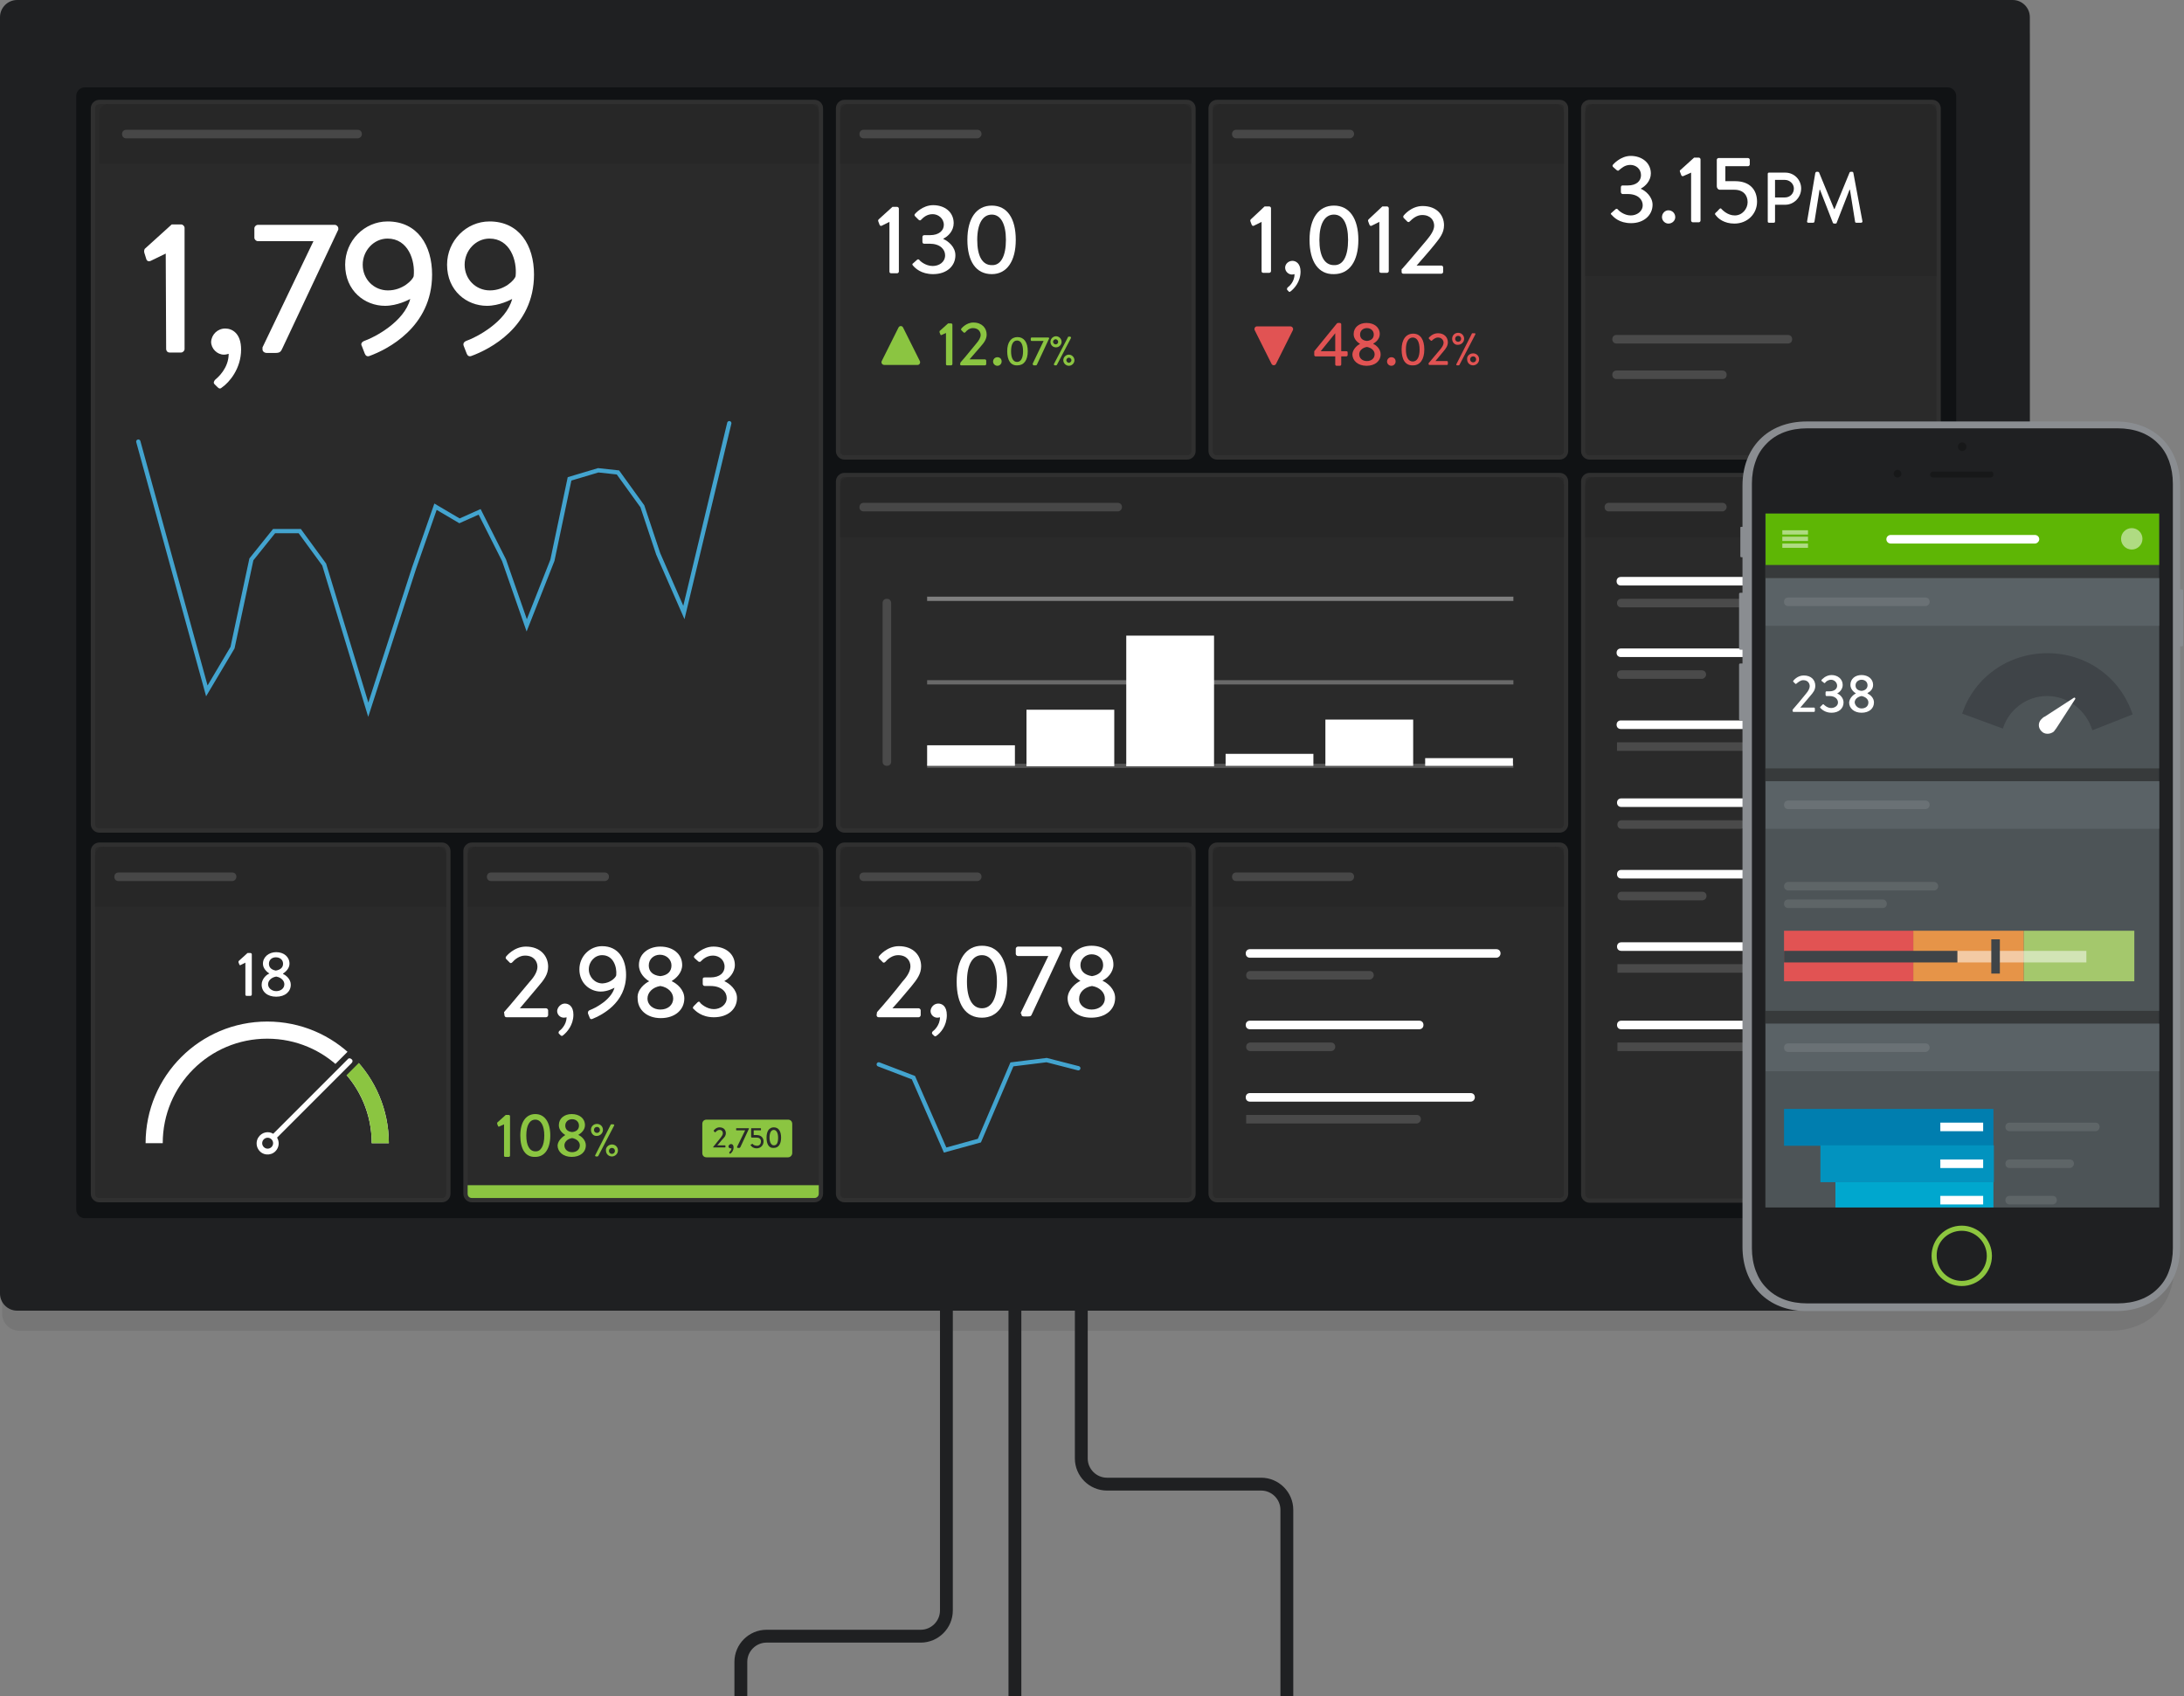 <?xml version="1.0" encoding="utf-8"?>
<!-- Generator: Adobe Illustrator 19.2.0, SVG Export Plug-In . SVG Version: 6.00 Build 0)  -->
<svg version="1.1" id="Layer_1" xmlns="http://www.w3.org/2000/svg" xmlns:xlink="http://www.w3.org/1999/xlink" x="0px" y="0px"
	 viewBox="0 0 510 396" style="enable-background:new 0 0 510 396;" xml:space="preserve">
<rect x="0" y="0" width="510" height="396" fill="#808080" stroke="none"/>
<style type="text/css">
	.st0{opacity:0.1;fill:#1F2022;}
	.st1{fill:#1F2022;}
	.st2{fill:#101214;}
	.st3{fill:none;stroke:#1F2022;stroke-width:3;stroke-miterlimit:10;}
	.st4{fill:#8BC541;}
	.st5{fill:#2A2A2A;}
	.st6{fill:#303030;}
	.st7{fill:#272727;}
	.st8{opacity:0.15;fill:#FFFFFF;enable-background:new    ;}
	.st9{fill:#FFFFFF;}
	.st10{fill:none;stroke:#43A4CF;stroke-linecap:round;stroke-miterlimit:10;}
	.st11{fill:#E15353;}
	.st12{opacity:0.4;fill:none;stroke:#FFFFFF;stroke-miterlimit:10;enable-background:new    ;}
	.st13{opacity:0.3;fill:none;stroke:#FFFFFF;stroke-miterlimit:10;enable-background:new    ;}
	.st14{opacity:0.2;fill:none;stroke:#FFFFFF;stroke-miterlimit:10;enable-background:new    ;}
	.st15{fill:#8A8D91;}
	.st16{fill:#373A3B;}
	.st17{fill:#8DC63F;stroke:#8DC63F;stroke-width:0.5;stroke-miterlimit:10;}
	.st18{opacity:0.25;}
	.st19{clip-path:url(#SVGID_2_);}
	.st20{fill:#5EB605;}
	.st21{opacity:0.5;}
	.st22{opacity:0.5;fill:#FFFFFF;enable-background:new    ;}
	.st23{fill:#4D5457;}
	.st24{fill:#5A6266;}
	.st25{fill:#3F4448;}
	.st26{opacity:0.1;fill:#FFFFFF;enable-background:new    ;}
	.st27{fill:#E69448;}
	.st28{fill:#A4C86C;}
	.st29{fill:#007EAF;}
	.st30{fill:#0293BF;}
	.st31{fill:#00A7CE;}
</style>
<g>
	<g>
		<path class="st0" d="M508.1,142.2c-0.1,0-0.2,0-0.4,0V118c0-8.7-5.7-15-15-15h-18.6V8.7c0-2.2-1.8-4-4-4H4.5c-2.2,0-4,1.8-4,4v298
			c0,2.2,1.8,4,4,4h416.1h49.5h22.6c9.2,0,15-6.2,15-15V155.5h0.4c0.1,0,0.3-0.1,0.3-0.3s0-12.5,0-12.7
			C508.4,142.4,508.3,142.2,508.1,142.2z"/>
		<path class="st1" d="M470,306H4c-2.2,0-4-1.8-4-4V4c0-2.2,1.8-4,4-4h466c2.2,0,4,1.8,4,4v298C474,304.2,472.2,306,470,306z"/>
		<path class="st2" d="M454.8,284.4h-435c-1.1,0-2-0.9-2-2v-260c0-1.1,0.9-2,2-2h435c1.1,0,2,0.9,2,2v260
			C456.8,283.5,455.9,284.4,454.8,284.4z"/>
		<path class="st3" d="M221,305v71c0,3.3-2.7,6-6,6h-36c-3.3,0-6,2.7-6,6v8"/>
		<line class="st3" x1="237" y1="305" x2="237" y2="396"/>
		<path class="st3" d="M252.5,305v35.5c0,3.3,2.7,6,6,6h36c3.3,0,6,2.7,6,6V396"/>
		<g>
			<path class="st4" d="M452.2,291.6c1.9,0,3.5,1.6,3.5,3.5s-1.6,3.5-3.5,3.5s-3.5-1.6-3.5-3.5S450.3,291.6,452.2,291.6
				 M452.2,290.6c-2.5,0-4.5,2-4.5,4.5s2,4.5,4.5,4.5s4.5-2,4.5-4.5S454.7,290.6,452.2,290.6L452.2,290.6z"/>
		</g>
	</g>
	<g>
		<g>
			<g>
				<path class="st5" d="M23.2,193.9c-0.8,0-1.5-0.7-1.5-1.5V25.3c0-0.8,0.7-1.5,1.5-1.5h167c0.8,0,1.5,0.7,1.5,1.5v167.1
					c0,0.8-0.7,1.5-1.5,1.5L23.2,193.9L23.2,193.9z"/>
				<path class="st6" d="M190.2,24.3c0.6,0,1,0.4,1,1v167.1c0,0.6-0.4,1-1,1h-167c-0.6,0-1-0.4-1-1V25.3c0-0.6,0.4-1,1-1H190.2
					 M190.2,23.3h-167c-1.1,0-2,0.9-2,2v167.1c0,1.1,0.9,2,2,2h167c1.1,0,2-0.9,2-2V25.3C192.2,24.2,191.3,23.3,190.2,23.3
					L190.2,23.3z"/>
			</g>
			<path class="st7" d="M191.2,38.3h-168v-12c0-1.1,0.9-2,2-2h164c1.1,0,2,0.9,2,2V38.3z"/>
			<path class="st8" d="M83.5,32.3h-54c-0.6,0-1-0.4-1-1l0,0c0-0.6,0.4-1,1-1h54c0.6,0,1,0.4,1,1l0,0C84.5,31.8,84.1,32.3,83.5,32.3
				z"/>
			<g>
				<path class="st9" d="M38.7,59.2l-3.5,1.7c-0.4,0.2-0.8,0.1-1-0.3L33.7,59c-0.1-0.4,0-0.7,0.1-0.9l6.3-5.7h2.2
					c0.4,0,0.8,0.4,0.8,0.8v28.3c0,0.4-0.4,0.8-0.8,0.8h-2.7c-0.5,0-0.8-0.4-0.8-0.8L38.7,59.2L38.7,59.2z"/>
				<path class="st9" d="M52.6,76.7c1.6,0,3.7,1.1,3.7,4.9c0,4.5-2.8,7.7-4.4,8.8c-0.4,0.4-0.7,0.4-1.1,0l-0.7-0.7
					c-0.3-0.3-0.2-0.7,0.2-1.1c0.5-0.4,3.1-2.6,3.1-6c-0.1,0-0.5,0.2-1.1,0.2c-1.6,0-3-1.4-3-3C49.4,78.1,50.8,76.7,52.6,76.7z"/>
				<path class="st9" d="M61.3,81.1l11.9-24.8h-13c-0.4,0-0.8-0.4-0.8-0.8v-2.2c0-0.4,0.4-0.8,0.8-0.8h18c0.4,0,0.8,0.4,0.8,0.8v0.3
					L66,81.2c-0.4,0.9-0.6,1.2-1.7,1.2h-2c-0.6,0-1-0.4-1-0.8C61.3,81.6,61.3,81.1,61.3,81.1z"/>
				<path class="st9" d="M85.3,79.5c2-0.7,9.1-4.3,10.5-9.7c-0.4,0.2-3,1.6-5.9,1.6c-4.7,0-9.3-3.5-9.3-9.6c0-5.6,4.5-10.1,9.9-10.1
					c7,0,10.4,5.6,10.4,12.4c0,12.3-10.5,17.5-14.6,19c-0.5,0.2-0.9,0-1.1-0.5l-0.7-1.8C84.2,80.3,84.4,79.8,85.3,79.5z M96.6,64.5
					c0.4-3.7-1.3-8.8-6.1-8.8c-3.2,0-5.8,2.8-5.8,6.1c0,3.4,2.6,6,5.9,6C94.1,67.8,96.4,65.3,96.6,64.5z"/>
				<path class="st9" d="M109.1,79.5c2-0.7,9.1-4.3,10.5-9.7c-0.4,0.2-3,1.6-5.9,1.6c-4.7,0-9.3-3.5-9.3-9.6
					c0-5.6,4.5-10.1,9.9-10.1c7,0,10.4,5.6,10.4,12.4c0,12.3-10.5,17.5-14.6,19c-0.5,0.2-0.9,0-1.1-0.5l-0.7-1.8
					C108.1,80.3,108.2,79.8,109.1,79.5z M120.4,64.5c0.4-3.7-1.3-8.8-6.1-8.8c-3.2,0-5.8,2.8-5.8,6.1c0,3.4,2.6,6,5.9,6
					C117.9,67.8,120.2,65.3,120.4,64.5z"/>
			</g>
			<polyline class="st10" points="32.3,103.1 48.3,161.3 54.3,151.2 58.7,130.6 64,124 70,124 75.7,131.8 86,165.7 96.7,132.6 
				101.7,118.3 107.3,121.6 112,119.5 117.7,130.8 123,146 129,130.8 133,111.8 139.7,109.8 144.3,110.3 150,118.2 153.7,129.3 
				159.7,143 170.3,98.8 			"/>
		</g>
		<g>
			<g>
				<path class="st5" d="M197.2,106.8c-0.8,0-1.5-0.7-1.5-1.5v-80c0-0.8,0.7-1.5,1.5-1.5h80c0.8,0,1.5,0.7,1.5,1.5v80
					c0,0.8-0.7,1.5-1.5,1.5H197.2z"/>
				<path class="st6" d="M277.2,24.3c0.6,0,1,0.4,1,1v80c0,0.6-0.4,1-1,1h-80c-0.6,0-1-0.4-1-1v-80c0-0.6,0.4-1,1-1L277.2,24.3
					 M277.2,23.3h-80c-1.1,0-2,0.9-2,2v80c0,1.1,0.9,2,2,2h80c1.1,0,2-0.9,2-2v-80C279.2,24.2,278.3,23.3,277.2,23.3L277.2,23.3z"/>
			</g>
			<path class="st7" d="M278.2,38.3h-82v-12c0-1.1,0.9-2,2-2h78c1.1,0,2,0.9,2,2V38.3z"/>
			<path class="st8" d="M228.2,32.3h-26.5c-0.6,0-1-0.4-1-1l0,0c0-0.6,0.4-1,1-1h26.5c0.6,0,1,0.4,1,1l0,0
				C229.2,31.8,228.7,32.3,228.2,32.3z"/>
			<g>
				<path class="st9" d="M207.7,51.8l-1.8,0.9c-0.2,0.1-0.4,0-0.5-0.2l-0.3-0.8c-0.1-0.2,0-0.4,0.1-0.5l3.2-2.9h1.1
					c0.2,0,0.4,0.2,0.4,0.4v14.7c0,0.2-0.2,0.4-0.4,0.4h-1.4c-0.3,0-0.4-0.2-0.4-0.4L207.7,51.8L207.7,51.8z"/>
				<path class="st9" d="M213.2,61.5l0.9-0.8c0.2-0.2,0.4-0.2,0.6,0c0.1,0.2,1.4,1.4,3.1,1.4c1.5,0,2.9-0.9,2.9-2.5
					c0-1.4-1.2-2.7-3.6-2.7h-1.3c-0.3,0-0.4-0.2-0.4-0.5v-1c0-0.3,0.1-0.5,0.5-0.5h1.3c2.1,0,3.2-1.1,3.2-2.4c0-1.5-1.3-2.5-2.6-2.5
					c-1.4,0-2.2,0.8-2.7,1.3c-0.1,0.2-0.4,0.2-0.6,0l-0.8-0.8c-0.2-0.2-0.2-0.4,0-0.6c0,0,1.7-2,4.2-2c2.7,0,4.8,1.6,4.8,4.2
					c0,1.8-1.3,3.1-2.4,3.6v0.1c1.1,0.5,2.8,1.8,2.8,3.8c0,2.5-2,4.4-5.2,4.4c-2.8,0-4.2-1.4-4.7-2C213,61.8,213,61.6,213.2,61.5z"
					/>
				<path class="st9" d="M225.9,56c0-5,2.1-8,5.7-8c3.6,0,5.6,3,5.6,8s-2.1,8-5.6,8C227.9,64,225.9,61,225.9,56z M234.9,56
					c0-3.7-1.2-5.9-3.3-5.9s-3.4,2.1-3.4,5.9c0,3.8,1.2,5.9,3.4,5.9C233.7,62,234.9,59.8,234.9,56z"/>
			</g>
			<path class="st4" d="M214.3,85.2h-7.8c-0.5,0-0.8-0.5-0.6-0.9l3.9-7.8c0.2-0.5,0.9-0.5,1.1,0l3.9,7.8
				C215,84.7,214.7,85.2,214.3,85.2z"/>
			<g>
				<path class="st4" d="M221,77.7l-1.1,0.5c-0.1,0.1-0.3,0-0.3-0.1l-0.2-0.5c0-0.1,0-0.2,0-0.3l2-1.8h0.7c0.1,0,0.3,0.1,0.3,0.3V85
					c0,0.1-0.1,0.3-0.3,0.3h-0.9c-0.2,0-0.3-0.1-0.3-0.3v-7.3H221z"/>
				<path class="st4" d="M224.3,84.6c1.1-1.2,2.5-3,3.6-4.3c0.7-0.8,1.1-1.5,1.1-2.1c0-0.7-0.5-1.6-1.8-1.6c-0.8,0-1.4,0.5-1.8,1
					c-0.1,0.1-0.3,0.1-0.4,0l-0.5-0.5c-0.1-0.1-0.1-0.3,0-0.4c0,0,1.1-1.4,2.8-1.4c2,0,3.1,1.3,3.1,2.8c0,1.1-0.6,1.9-1.4,2.8
					c-0.8,0.9-1.8,2.1-2.6,3h3.6c0.1,0,0.3,0.1,0.3,0.3V85c0,0.1-0.1,0.3-0.3,0.3h-5.5c-0.2,0-0.3-0.1-0.3-0.3L224.3,84.6
					L224.3,84.6z"/>
				<path class="st4" d="M232.9,83.4c0.6,0,1,0.4,1,1c0,0.5-0.4,1-1,1c-0.5,0-1-0.4-1-1C231.9,83.9,232.3,83.4,232.9,83.4z"/>
				<path class="st4" d="M235.2,82c0-2.1,0.9-3.3,2.4-3.3s2.4,1.2,2.4,3.3s-0.9,3.3-2.4,3.3C236,85.4,235.2,84.1,235.2,82z
					 M238.9,82c0-1.6-0.5-2.5-1.4-2.5s-1.4,0.9-1.4,2.5s0.5,2.5,1.4,2.5S238.9,83.6,238.9,82z"/>
				<path class="st4" d="M241.1,85l2.6-5.4h-2.8c-0.1,0-0.2-0.1-0.2-0.2V79c0-0.1,0.1-0.2,0.2-0.2h3.9c0.1,0,0.2,0.1,0.2,0.2l0,0
					l-2.8,6c-0.1,0.2-0.1,0.3-0.4,0.3h-0.4c-0.1,0-0.2-0.1-0.2-0.2V85H241.1z"/>
				<path class="st4" d="M245.3,79.8c0-0.7,0.6-1.3,1.3-1.3s1.3,0.6,1.3,1.3s-0.6,1.3-1.3,1.3C245.8,81.1,245.3,80.5,245.3,79.8z
					 M247.1,79.8c0-0.3-0.3-0.6-0.6-0.6s-0.6,0.3-0.6,0.6c0,0.3,0.3,0.6,0.6,0.6C246.9,80.4,247.1,80.1,247.1,79.8z M249.4,78.7
					c0-0.1,0.1-0.1,0.2-0.1h0.3c0.1,0,0.2,0.1,0.2,0.3l-3.3,6.3c0,0-0.1,0.1-0.2,0.1h-0.3c-0.1,0-0.2-0.1-0.2-0.3L249.4,78.7z
					 M249.6,82.8c0.7,0,1.3,0.6,1.3,1.3s-0.6,1.3-1.3,1.3s-1.3-0.6-1.3-1.3S248.9,82.8,249.6,82.8z M249.6,84.7
					c0.3,0,0.6-0.3,0.6-0.6c0-0.3-0.3-0.6-0.6-0.6s-0.6,0.3-0.6,0.6C249,84.4,249.3,84.7,249.6,84.7z"/>
			</g>
		</g>
		<g>
			<g>
				<path class="st5" d="M284.2,106.8c-0.8,0-1.5-0.7-1.5-1.5v-80c0-0.8,0.7-1.5,1.5-1.5h80c0.8,0,1.5,0.7,1.5,1.5v80
					c0,0.8-0.7,1.5-1.5,1.5H284.2z"/>
				<path class="st6" d="M364.2,24.3c0.6,0,1,0.4,1,1v80c0,0.6-0.4,1-1,1h-80c-0.6,0-1-0.4-1-1v-80c0-0.6,0.4-1,1-1L364.2,24.3
					 M364.2,23.3h-80c-1.1,0-2,0.9-2,2v80c0,1.1,0.9,2,2,2h80c1.1,0,2-0.9,2-2v-80C366.2,24.2,365.3,23.3,364.2,23.3L364.2,23.3z"/>
			</g>
			<path class="st7" d="M365.2,38.3h-82v-12c0-1.1,0.9-2,2-2h78c1.1,0,2,0.9,2,2V38.3z"/>
			<path class="st8" d="M315.2,32.3h-26.5c-0.6,0-1-0.4-1-1l0,0c0-0.6,0.4-1,1-1h26.5c0.6,0,1,0.4,1,1l0,0
				C316.2,31.8,315.7,32.3,315.2,32.3z"/>
			<g>
				<path class="st9" d="M294.6,51.8l-1.8,0.9c-0.2,0.1-0.4,0-0.5-0.2l-0.3-0.8c-0.1-0.2,0-0.4,0.1-0.5l3.2-3h1.1
					c0.2,0,0.4,0.2,0.4,0.4v14.7c0,0.2-0.2,0.4-0.4,0.4H295c-0.3,0-0.4-0.2-0.4-0.4V51.8z"/>
				<path class="st9" d="M301.8,60.9c0.8,0,1.9,0.6,1.9,2.5c0,2.4-1.5,4-2.3,4.6c-0.2,0.2-0.4,0.2-0.5,0l-0.3-0.3
					c-0.1-0.1-0.1-0.4,0.1-0.6c0.3-0.2,1.6-1.3,1.6-3.1c0,0-0.3,0.1-0.6,0.1c-0.8,0-1.6-0.7-1.6-1.6
					C300.1,61.6,300.9,60.9,301.8,60.9z"/>
				<path class="st9" d="M305.8,56c0-5,2.1-8,5.7-8s5.7,3,5.7,8s-2.1,8-5.7,8C307.9,64.1,305.8,61.1,305.8,56z M314.8,56
					c0-3.8-1.2-5.9-3.3-5.9c-2.2,0-3.4,2.2-3.4,5.9c0,3.8,1.2,5.9,3.4,5.9C313.6,62,314.8,59.9,314.8,56z"/>
				<path class="st9" d="M322.1,51.8l-1.8,0.9c-0.2,0.1-0.4,0-0.5-0.2l-0.3-0.8c-0.1-0.2,0-0.4,0.1-0.5l3.2-3h1.1
					c0.2,0,0.4,0.2,0.4,0.4v14.7c0,0.2-0.2,0.4-0.4,0.4h-1.4c-0.3,0-0.4-0.2-0.4-0.4L322.1,51.8L322.1,51.8z"/>
				<path class="st9" d="M327.4,62.8c1.7-1.9,4.1-4.8,5.8-6.8c1.1-1.3,1.7-2.4,1.7-3.3c0-1.2-0.8-2.5-2.8-2.5
					c-1.3,0-2.3,0.9-2.9,1.5c-0.2,0.2-0.4,0.2-0.6,0l-0.8-0.8c-0.1-0.1-0.2-0.4,0-0.6c0,0,1.7-2.2,4.4-2.2c3.3,0,5,2.1,5,4.5
					c0,1.8-1,3-2.2,4.5s-2.8,3.3-4.2,4.9h5.8c0.2,0,0.4,0.2,0.4,0.4v1.1c0,0.2-0.2,0.4-0.4,0.4h-8.9c-0.3,0-0.4-0.2-0.4-0.4v-0.7
					H327.4z"/>
			</g>
			<path class="st11" d="M293.5,76.2h7.8c0.5,0,0.8,0.5,0.6,0.9l-3.9,7.8c-0.2,0.5-0.9,0.5-1.1,0l-3.9-7.8
				C292.8,76.7,293.1,76.2,293.5,76.2z"/>
			<g>
				<path class="st11" d="M306.9,82.9V82l5.3-6.5l0.2-0.1h0.5c0.1,0,0.3,0.1,0.3,0.3V82h1.2c0.2,0,0.3,0.1,0.3,0.3v0.6
					c0,0.1-0.1,0.3-0.3,0.3h-1.2v1.9c0,0.1-0.1,0.3-0.3,0.3h-0.8c-0.1,0-0.3-0.1-0.3-0.3v-1.9h-4.6C307,83.2,306.9,83,306.9,82.9z
					 M311.8,82v-4.2l-3.4,4.2H311.8z"/>
				<path class="st11" d="M317.6,80.3L317.6,80.3c-0.6-0.4-1.5-1.1-1.5-2.3c0-1.6,1.3-2.6,3-2.6c1.8,0,3.1,1,3.1,2.6
					c0,1.1-0.9,1.9-1.5,2.2v0.1c0.7,0.3,1.7,1.2,1.7,2.4c0,1.6-1.3,2.7-3.3,2.7s-3.3-1.2-3.3-2.7C315.9,81.4,317.1,80.5,317.6,80.3z
					 M319.2,84.3c1,0,1.8-0.6,1.8-1.6c0-0.8-0.7-1.5-1.8-1.7c-1.2,0.2-1.8,1-1.8,1.7C317.4,83.7,318.2,84.3,319.2,84.3z M320.8,78.1
					c0-0.9-0.7-1.5-1.6-1.5s-1.6,0.6-1.6,1.5c0,0.8,0.5,1.4,1.6,1.5C320.3,79.5,320.8,78.9,320.8,78.1z"/>
				<path class="st11" d="M324.9,83.4c0.6,0,1,0.4,1,1c0,0.5-0.4,1-1,1c-0.5,0-1-0.4-1-1C323.9,83.9,324.3,83.4,324.9,83.4z"/>
				<path class="st11" d="M327.3,81.6c0-2.3,1-3.7,2.7-3.7s2.6,1.4,2.6,3.7c0,2.3-1,3.7-2.6,3.7C328.2,85.4,327.3,84,327.3,81.6z
					 M331.5,81.6c0-1.8-0.6-2.8-1.6-2.8s-1.6,1-1.6,2.8s0.6,2.8,1.6,2.8S331.5,83.4,331.5,81.6z"/>
				<path class="st11" d="M333.6,84.8c0.8-0.9,1.9-2.3,2.7-3.2c0.5-0.6,0.8-1.1,0.8-1.6s-0.4-1.2-1.3-1.2c-0.6,0-1.1,0.4-1.4,0.7
					c-0.1,0.1-0.2,0.1-0.3,0l-0.4-0.4c-0.1-0.1-0.1-0.2,0-0.3c0,0,0.8-1,2.1-1c1.5,0,2.3,1,2.3,2.1c0,0.8-0.4,1.4-1,2.1
					s-1.3,1.6-1.9,2.3h2.7c0.1,0,0.2,0.1,0.2,0.2V85c0,0.1-0.1,0.2-0.2,0.2h-4.1c-0.1,0-0.2-0.1-0.2-0.2L333.6,84.8L333.6,84.8z"/>
				<path class="st11" d="M339.1,79.1c0-0.8,0.6-1.4,1.4-1.4s1.4,0.6,1.4,1.4s-0.7,1.4-1.4,1.4C339.7,80.6,339.1,79.9,339.1,79.1z
					 M341.2,79.1c0-0.4-0.3-0.7-0.7-0.7c-0.4,0-0.7,0.3-0.7,0.7c0,0.4,0.3,0.7,0.7,0.7C340.9,79.8,341.2,79.5,341.2,79.1z
					 M343.7,77.9c0-0.1,0.1-0.1,0.2-0.1h0.4c0.2,0,0.3,0.1,0.2,0.3l-3.7,7.1c0,0-0.1,0.1-0.2,0.1h-0.3c-0.2,0-0.3-0.1-0.2-0.3
					L343.7,77.9z M344,82.5c0.8,0,1.4,0.6,1.4,1.4s-0.7,1.4-1.4,1.4c-0.8,0-1.4-0.6-1.4-1.4C342.5,83.1,343.2,82.5,344,82.5z
					 M344,84.6c0.4,0,0.7-0.3,0.7-0.7c0-0.4-0.3-0.7-0.7-0.7c-0.4,0-0.7,0.3-0.7,0.7C343.3,84.3,343.6,84.6,344,84.6z"/>
			</g>
		</g>
		<g>
			<g>
				<path class="st5" d="M371.2,106.8c-0.8,0-1.5-0.7-1.5-1.5v-80c0-0.8,0.7-1.5,1.5-1.5h80c0.8,0,1.5,0.7,1.5,1.5v80
					c0,0.8-0.7,1.5-1.5,1.5H371.2z"/>
				<path class="st6" d="M451.2,24.3c0.6,0,1,0.4,1,1v80c0,0.6-0.4,1-1,1h-80c-0.6,0-1-0.4-1-1v-80c0-0.6,0.4-1,1-1L451.2,24.3
					 M451.2,23.3h-80c-1.1,0-2,0.9-2,2v80c0,1.1,0.9,2,2,2h80c1.1,0,2-0.9,2-2v-80C453.2,24.2,452.3,23.3,451.2,23.3L451.2,23.3z"/>
			</g>
			<path class="st7" d="M452.2,64.5h-82V26.3c0-1.1,0.9-2,2-2h78c1.1,0,2,0.9,2,2V64.5z"/>
			<g>
				<path class="st9" d="M376.3,49.7l0.9-0.8c0.2-0.2,0.4-0.2,0.6,0c0.1,0.2,1.4,1.4,3,1.4c1.4,0,2.8-0.9,2.8-2.4
					c0-1.3-1.1-2.6-3.5-2.6h-1.2c-0.2,0-0.4-0.2-0.4-0.5v-1c0-0.3,0.1-0.5,0.4-0.5h1.2c2.1,0,3.1-1.1,3.1-2.4c0-1.5-1.2-2.4-2.5-2.4
					s-2.1,0.8-2.6,1.2c-0.1,0.2-0.4,0.2-0.6,0l-0.8-0.7c-0.2-0.2-0.2-0.4,0-0.6c0,0,1.7-2,4.1-2c2.6,0,4.7,1.6,4.7,4.1
					c0,1.7-1.3,3-2.3,3.5v0.1c1,0.4,2.7,1.8,2.7,3.7c0,2.4-2,4.3-5,4.3c-2.8,0-4.1-1.4-4.6-2C376.1,50.1,376.1,49.8,376.3,49.7z"/>
				<path class="st9" d="M389.6,49.1c0.9,0,1.6,0.7,1.6,1.6c0,0.8-0.7,1.5-1.6,1.5c-0.8,0-1.5-0.7-1.5-1.5
					C388.1,49.8,388.8,49.1,389.6,49.1z"/>
				<path class="st9" d="M394.9,40.3l-1.8,0.8c-0.2,0.1-0.4,0-0.5-0.2l-0.3-0.8c-0.1-0.2,0-0.4,0.1-0.4l3.2-2.9h1.1
					c0.2,0,0.4,0.2,0.4,0.4v14.3c0,0.2-0.2,0.4-0.4,0.4h-1.4c-0.2,0-0.4-0.2-0.4-0.4L394.9,40.3L394.9,40.3z"/>
				<path class="st9" d="M400.7,49.6c0.3-0.2,0.5-0.5,0.8-0.8c0.2-0.2,0.4-0.2,0.5,0c0.2,0.2,1.4,1.5,3.1,1.5c1.8,0,3-1.6,3-3.1
					c0-1.6-1-2.9-3.1-2.9h-3.4c-0.4,0-0.7-0.4-0.7-0.8v-6.2c0-0.2,0.2-0.4,0.4-0.4h6.9c0.2,0,0.4,0.2,0.4,0.4v1.1
					c0,0.2-0.2,0.4-0.4,0.4h-5.3v3.5h2.3c3.3,0,5.1,1.9,5.1,4.8c0,2.8-2.2,5.1-5.3,5.1c-2.4,0-3.8-1.2-4.3-1.9
					C400.4,50,400.4,49.9,400.7,49.6z"/>
				<path class="st9" d="M412.8,40.6c0-0.2,0.1-0.3,0.3-0.3h3.8c2.1,0,3.7,1.7,3.7,3.7c0,2.1-1.7,3.8-3.7,3.8h-2.4v3.9
					c0,0.2-0.1,0.3-0.3,0.3h-1.1c-0.2,0-0.3-0.1-0.3-0.3V40.6z M416.8,46.1c1.2,0,2.1-0.9,2.1-2.1c0-1.1-1-2-2.1-2h-2.3v4.1H416.8z"
					/>
				<path class="st9" d="M423.9,40.4c0-0.1,0.2-0.3,0.3-0.3h0.3c0.1,0,0.3,0.1,0.3,0.2l3.5,8.5h0.1l3.5-8.5c0-0.1,0.2-0.2,0.3-0.2
					h0.3c0.1,0,0.3,0.1,0.3,0.3l2.1,11.2c0.1,0.2-0.1,0.4-0.3,0.4h-1.1c-0.2,0-0.3-0.1-0.3-0.2l-1.2-7.5h-0.1l-3,7.7
					c0,0.1-0.1,0.2-0.3,0.2h-0.3c-0.1,0-0.3-0.1-0.3-0.2l-3-7.7h-0.1l-1.2,7.5c0,0.1-0.2,0.2-0.3,0.2h-1.1c-0.2,0-0.4-0.1-0.3-0.4
					L423.9,40.4z"/>
			</g>
			<path class="st8" d="M417.5,80.2h-40c-0.6,0-1-0.4-1-1l0,0c0-0.6,0.4-1,1-1h40c0.6,0,1,0.4,1,1l0,0
				C418.5,79.8,418.1,80.2,417.5,80.2z"/>
			<path class="st8" d="M402.2,88.5h-24.7c-0.6,0-1-0.4-1-1l0,0c0-0.6,0.4-1,1-1h24.7c0.6,0,1,0.4,1,1l0,0
				C403.2,88.1,402.8,88.5,402.2,88.5z"/>
		</g>
		<g>
			<g>
				<path class="st5" d="M197.2,193.9c-0.8,0-1.5-0.7-1.5-1.5v-80c0-0.8,0.7-1.5,1.5-1.5h167c0.8,0,1.5,0.7,1.5,1.5v80
					c0,0.8-0.7,1.5-1.5,1.5H197.2z"/>
				<path class="st6" d="M364.2,111.4c0.6,0,1,0.4,1,1v80c0,0.6-0.4,1-1,1h-167c-0.6,0-1-0.4-1-1v-80c0-0.6,0.4-1,1-1L364.2,111.4
					 M364.2,110.4h-167c-1.1,0-2,0.9-2,2v80c0,1.1,0.9,2,2,2h167c1.1,0,2-0.9,2-2v-80C366.2,111.3,365.3,110.4,364.2,110.4
					L364.2,110.4z"/>
			</g>
			<path class="st7" d="M365.2,125.4h-169v-12c0-1.1,0.9-2,2-2h165c1.1,0,2,0.9,2,2V125.4z"/>
			<path class="st8" d="M261,119.4h-59.3c-0.6,0-1-0.4-1-1l0,0c0-0.6,0.4-1,1-1H261c0.6,0,1,0.4,1,1l0,0
				C262,118.9,261.6,119.4,261,119.4z"/>
			<g>
				<line class="st12" x1="216.5" y1="139.8" x2="353.4" y2="139.8"/>
				<line class="st13" x1="216.5" y1="159.3" x2="353.4" y2="159.3"/>
				<line class="st14" x1="216.5" y1="178.8" x2="353.4" y2="178.8"/>
				<path class="st8" d="M207.1,178.8L207.1,178.8c-0.6,0-1-0.4-1-1v-37c0-0.6,0.4-1,1-1l0,0c0.6,0,1,0.4,1,1v37
					C208.1,178.4,207.7,178.8,207.1,178.8z"/>
				<rect x="332.8" y="177" class="st9" width="20.5" height="1.8"/>
				<rect x="309.5" y="168" class="st9" width="20.5" height="10.8"/>
				<rect x="286.2" y="176" class="st9" width="20.5" height="2.8"/>
				<rect x="263" y="148.4" class="st9" width="20.5" height="30.5"/>
				<rect x="239.7" y="165.7" class="st9" width="20.5" height="13.2"/>
				<rect x="216.5" y="174" class="st9" width="20.5" height="4.8"/>
			</g>
		</g>
		<g>
			<g>
				<g>
					<path class="st5" d="M23.2,280.2c-0.8,0-1.5-0.7-1.5-1.5v-80c0-0.8,0.7-1.5,1.5-1.5h80c0.8,0,1.5,0.7,1.5,1.5v80
						c0,0.8-0.7,1.5-1.5,1.5H23.2z"/>
					<path class="st6" d="M103.2,197.7c0.6,0,1,0.4,1,1v80c0,0.6-0.4,1-1,1h-80c-0.6,0-1-0.4-1-1v-80c0-0.6,0.4-1,1-1L103.2,197.7
						 M103.2,196.7h-80c-1.1,0-2,0.9-2,2v80c0,1.1,0.9,2,2,2h80c1.1,0,2-0.9,2-2v-80C105.2,197.6,104.3,196.7,103.2,196.7
						L103.2,196.7z"/>
				</g>
				<path class="st7" d="M104.2,211.7h-82v-12c0-1.1,0.9-2,2-2h78c1.1,0,2,0.9,2,2V211.7z"/>
				<path class="st8" d="M54.2,205.7H27.7c-0.6,0-1-0.4-1-1l0,0c0-0.6,0.4-1,1-1h26.5c0.6,0,1,0.4,1,1l0,0
					C55.2,205.3,54.7,205.7,54.2,205.7z"/>
			</g>
			<g>
				<path class="st9" d="M62.4,238.5c-15.7,0-28.4,12.7-28.4,28.4h4c0-13.5,10.9-24.4,24.4-24.4s24.4,10.9,24.4,24.4h4
					C90.8,251.2,78.1,238.5,62.4,238.5z"/>
				<path class="st4" d="M82.5,246.8c5.1,5.1,8.3,12.3,8.3,20.1h-4c0-6.8-2.7-12.9-7.2-17.3L82.5,246.8z"/>
				
					<rect x="77.3" y="245.8" transform="matrix(0.707 -0.707 0.707 0.707 -151.192 130.346)" class="st5" width="8.9" height="3.7"/>
				<path class="st9" d="M64.7,265.6l17.4-17.4c0.3-0.3,0.3-0.7,0-0.9c-0.3-0.3-0.7-0.3-0.9,0l-17.4,17.4c-1.1-0.7-2.7-0.4-3.5,0.9
					c-0.5,0.8-0.5,1.9,0,2.7c0.9,1.5,2.9,1.6,4,0.5C65.2,267.9,65.3,266.6,64.7,265.6z M61.6,267.8c-0.5-0.5-0.5-1.3,0-1.8
					s1.3-0.5,1.8,0s0.5,1.3,0,1.8C62.9,268.3,62.1,268.3,61.6,267.8z"/>
			</g>
			<g>
				<path class="st9" d="M57.4,224.7l-1.2,0.6c-0.1,0.1-0.3,0-0.3-0.1l-0.2-0.5c0-0.1,0-0.2,0-0.3l2.1-1.9h0.7
					c0.1,0,0.3,0.1,0.3,0.3v9.4c0,0.1-0.1,0.3-0.3,0.3h-0.9c-0.2,0-0.3-0.1-0.3-0.3v-7.5H57.4z"/>
				<path class="st9" d="M62.9,227.3L62.9,227.3c-0.6-0.4-1.5-1.2-1.5-2.3c0-1.6,1.4-2.7,3.1-2.7c1.8,0,3.1,1.1,3.1,2.7
					c0,1.1-0.9,1.9-1.5,2.3v0.1c0.7,0.3,1.8,1.2,1.8,2.5c0,1.6-1.3,2.8-3.4,2.8s-3.4-1.2-3.4-2.8C61.1,228.5,62.3,227.5,62.9,227.3z
					 M64.5,231.4c1,0,1.9-0.6,1.9-1.6c0-0.8-0.7-1.6-1.9-1.8c-1.2,0.2-1.9,1-1.9,1.8C62.6,230.7,63.5,231.4,64.5,231.4z M66.1,225
					c0-0.9-0.7-1.5-1.7-1.5c-0.9,0-1.6,0.6-1.6,1.5c0,0.8,0.5,1.4,1.6,1.6C65.6,226.4,66.1,225.8,66.1,225z"/>
			</g>
		</g>
		<g>
			<g>
				<g>
					<path class="st5" d="M110.2,280.2c-0.8,0-1.5-0.7-1.5-1.5v-80c0-0.8,0.7-1.5,1.5-1.5h80c0.8,0,1.5,0.7,1.5,1.5v80
						c0,0.8-0.7,1.5-1.5,1.5H110.2z"/>
					<path class="st6" d="M190.2,197.7c0.6,0,1,0.4,1,1v80c0,0.6-0.4,1-1,1h-80c-0.6,0-1-0.4-1-1v-80c0-0.6,0.4-1,1-1L190.2,197.7
						 M190.2,196.7h-80c-1.1,0-2,0.9-2,2v80c0,1.1,0.9,2,2,2h80c1.1,0,2-0.9,2-2v-80C192.2,197.6,191.3,196.7,190.2,196.7
						L190.2,196.7z"/>
				</g>
				<path class="st7" d="M191.2,211.7h-82v-12c0-1.1,0.9-2,2-2h78c1.1,0,2,0.9,2,2V211.7z"/>
				<path class="st8" d="M141.2,205.7h-26.5c-0.6,0-1-0.4-1-1l0,0c0-0.6,0.4-1,1-1h26.5c0.6,0,1,0.4,1,1l0,0
					C142.2,205.3,141.7,205.7,141.2,205.7z"/>
			</g>
			<g>
				<path class="st9" d="M117.7,236.3c1.8-2,4.2-5,6-7.1c1.2-1.3,1.8-2.5,1.8-3.5c0-1.2-0.8-2.6-2.9-2.6c-1.3,0-2.4,0.9-3,1.6
					c-0.2,0.2-0.5,0.2-0.6,0l-0.8-0.8c-0.1-0.1-0.2-0.4,0-0.6c0,0,1.8-2.3,4.6-2.3c3.4,0,5.2,2.2,5.2,4.7c0,1.8-1,3.1-2.3,4.6
					s-2.9,3.5-4.3,5.1h6.1c0.2,0,0.5,0.2,0.5,0.5v1.1c0,0.2-0.2,0.5-0.5,0.5h-9.2c-0.3,0-0.5-0.2-0.5-0.5L117.7,236.3L117.7,236.3z"
					/>
				<path class="st9" d="M131.9,234.3c0.9,0,2,0.6,2,2.6c0,2.4-1.5,4.1-2.4,4.8c-0.2,0.2-0.4,0.2-0.6,0l-0.4-0.4
					c-0.1-0.1-0.1-0.4,0.1-0.6c0.3-0.2,1.7-1.4,1.7-3.2c0,0-0.3,0.1-0.6,0.1c-0.9,0-1.6-0.7-1.6-1.6
					C130.2,235.1,131,234.3,131.9,234.3z"/>
				<path class="st9" d="M137.8,235.8c1.1-0.4,4.9-2.3,5.7-5.2c-0.2,0.1-1.6,0.9-3.2,0.9c-2.5,0-5-1.9-5-5.2c0-3,2.4-5.4,5.3-5.4
					c3.8,0,5.6,3,5.6,6.7c0,6.6-5.7,9.4-7.9,10.3c-0.3,0.1-0.5,0-0.6-0.3l-0.4-1C137.3,236.2,137.3,236,137.8,235.8z M143.9,227.7
					c0.2-2-0.7-4.7-3.3-4.7c-1.7,0-3.1,1.5-3.1,3.3s1.4,3.3,3.2,3.3C142.6,229.5,143.8,228.2,143.9,227.7z"/>
				<path class="st9" d="M151.6,229.1L151.6,229.1c-1-0.6-2.4-1.9-2.4-3.8c0-2.6,2.2-4.3,5-4.3c2.9,0,5.1,1.7,5.1,4.3
					c0,1.8-1.4,3.1-2.4,3.7v0.1c1.1,0.5,2.9,1.9,2.9,4c0,2.6-2.1,4.6-5.5,4.6c-3.3,0-5.4-2-5.4-4.6
					C148.7,231,150.7,229.5,151.6,229.1z M154.2,235.7c1.7,0,3-1,3-2.6c0-1.3-1.1-2.6-3-2.9c-1.9,0.3-3,1.6-3,2.9
					C151.2,234.7,152.6,235.7,154.2,235.7z M156.8,225.4c0-1.4-1.2-2.5-2.7-2.5c-1.4,0-2.6,1-2.6,2.5c0,1.3,0.8,2.3,2.7,2.5
					C156,227.7,156.8,226.7,156.8,225.4z"/>
				<path class="st9" d="M162,234.9l0.9-0.9c0.2-0.2,0.5-0.2,0.6,0.1c0.1,0.2,1.5,1.5,3.2,1.5c1.5,0,3-1,3-2.6
					c0-1.4-1.2-2.8-3.8-2.8h-1.3c-0.3,0-0.5-0.2-0.5-0.5v-1c0-0.4,0.1-0.5,0.5-0.5h1.3c2.2,0,3.3-1.1,3.3-2.5c0-1.6-1.3-2.6-2.7-2.6
					s-2.3,0.8-2.8,1.3c-0.1,0.2-0.4,0.2-0.6,0.1l-0.9-0.8c-0.2-0.2-0.2-0.5,0-0.6c0,0,1.8-2.1,4.4-2.1c2.8,0,5,1.7,5,4.3
					c0,1.8-1.4,3.2-2.4,3.7v0.1c1.1,0.5,2.9,1.9,2.9,3.9c0,2.6-2.1,4.5-5.4,4.5c-2.9,0-4.3-1.5-4.9-2.1
					C161.8,235.4,161.8,235.1,162,234.9z"/>
			</g>
			<path class="st4" d="M190.2,279.7h-80c-0.6,0-1-0.4-1-1v-2h82v2C191.2,279.3,190.7,279.7,190.2,279.7z"/>
			<g>
				<path class="st4" d="M117.7,262.5l-1.1,0.5c-0.1,0.1-0.3,0-0.3-0.1l-0.2-0.5c0-0.1,0-0.2,0-0.3l2-1.8h0.7c0.1,0,0.3,0.1,0.3,0.3
					v9.2c0,0.1-0.1,0.3-0.3,0.3H118c-0.2,0-0.3-0.1-0.3-0.3V262.5z"/>
				<path class="st4" d="M121.5,265.1c0-3.1,1.3-5,3.5-5s3.5,1.9,3.5,5s-1.3,5-3.5,5C122.7,270.2,121.5,268.3,121.5,265.1z
					 M127.1,265.1c0-2.3-0.8-3.7-2.1-3.7c-1.3,0-2.1,1.3-2.1,3.7c0,2.4,0.8,3.7,2.1,3.7C126.3,268.9,127.1,267.5,127.1,265.1z"/>
				<path class="st4" d="M132,265L132,265c-0.6-0.4-1.5-1.1-1.5-2.3c0-1.6,1.3-2.6,3-2.6c1.8,0,3.1,1,3.1,2.6c0,1.1-0.9,1.9-1.5,2.2
					v0.1c0.7,0.3,1.7,1.2,1.7,2.4c0,1.6-1.3,2.7-3.3,2.7s-3.3-1.2-3.3-2.7C130.3,266.2,131.5,265.3,132,265z M133.6,269
					c1,0,1.8-0.6,1.8-1.6c0-0.8-0.7-1.5-1.8-1.7c-1.2,0.2-1.8,1-1.8,1.7C131.8,268.4,132.6,269,133.6,269z M135.2,262.8
					c0-0.9-0.7-1.5-1.6-1.5c-0.9,0-1.6,0.6-1.6,1.5c0,0.8,0.5,1.4,1.6,1.5C134.7,264.2,135.2,263.6,135.2,262.8z"/>
				<path class="st4" d="M138,263.8c0-0.8,0.6-1.4,1.4-1.4c0.8,0,1.4,0.6,1.4,1.4s-0.7,1.4-1.4,1.4C138.6,265.3,138,264.6,138,263.8
					z M140.1,263.8c0-0.4-0.3-0.7-0.7-0.7s-0.7,0.3-0.7,0.7c0,0.4,0.3,0.7,0.7,0.7S140.1,264.2,140.1,263.8z M142.6,262.6
					c0-0.1,0.1-0.1,0.2-0.1h0.4c0.2,0,0.3,0.2,0.2,0.3l-3.7,7.1c0,0-0.1,0.1-0.2,0.1h-0.3c-0.2,0-0.3-0.2-0.2-0.3L142.6,262.6z
					 M142.9,267.2c0.8,0,1.4,0.6,1.4,1.4s-0.7,1.4-1.4,1.4c-0.8,0-1.4-0.6-1.4-1.4C141.4,267.9,142.1,267.2,142.9,267.2z
					 M142.9,269.4c0.4,0,0.7-0.3,0.7-0.7c0-0.4-0.3-0.7-0.7-0.7s-0.7,0.3-0.7,0.7S142.5,269.4,142.9,269.4z"/>
			</g>
			<path class="st4" d="M184,270.2h-19c-0.6,0-1-0.4-1-1v-6.8c0-0.6,0.4-1,1-1h19c0.6,0,1,0.4,1,1v6.8
				C185,269.7,184.6,270.2,184,270.2z"/>
			<g>
				<path class="st5" d="M166.6,267.7c0.5-0.6,1.2-1.5,1.7-2.1c0.3-0.4,0.5-0.7,0.5-1c0-0.4-0.2-0.8-0.8-0.8c-0.4,0-0.7,0.3-0.9,0.5
					c-0.1,0.1-0.1,0.1-0.2,0l-0.2-0.2c0,0-0.1-0.1,0-0.2c0,0,0.5-0.7,1.3-0.7c1,0,1.5,0.6,1.5,1.4c0,0.5-0.3,0.9-0.7,1.3
					s-0.8,1-1.3,1.5h1.8c0.1,0,0.1,0.1,0.1,0.1v0.3c0,0.1-0.1,0.1-0.1,0.1h-2.7C166.5,267.9,166.5,267.8,166.6,267.7L166.6,267.7
					L166.6,267.7z"/>
				<path class="st5" d="M170.7,267.1c0.3,0,0.6,0.2,0.6,0.8c0,0.7-0.4,1.2-0.7,1.4c-0.1,0.1-0.1,0.1-0.2,0l-0.1-0.1
					c0,0,0-0.1,0-0.2c0.1-0.1,0.5-0.4,0.5-0.9c0,0-0.1,0-0.2,0c-0.3,0-0.5-0.2-0.5-0.5C170.2,267.3,170.5,267.1,170.7,267.1z"/>
				<path class="st5" d="M172.1,267.8l1.9-3.9h-2c-0.1,0-0.1-0.1-0.1-0.1v-0.3c0-0.1,0.1-0.1,0.1-0.1h2.8c0.1,0,0.1,0.1,0.1,0.1l0,0
					l-2,4.3c-0.1,0.1-0.1,0.2-0.3,0.2h-0.3C172.2,268,172.1,267.9,172.1,267.8L172.1,267.8z"/>
				<path class="st5" d="M175.3,267.3c0.1-0.1,0.2-0.2,0.3-0.2s0.1-0.1,0.2,0c0,0.1,0.4,0.4,1,0.4s0.9-0.5,0.9-1s-0.3-0.9-1-0.9
					h-1.1c-0.1,0-0.2-0.1-0.2-0.2v-1.9c0-0.1,0.1-0.1,0.1-0.1h2.1c0.1,0,0.1,0.1,0.1,0.1v0.3c0,0.1-0.1,0.1-0.1,0.1H176v1.1h0.7
					c1,0,1.6,0.6,1.6,1.5s-0.7,1.6-1.6,1.6c-0.8,0-1.2-0.4-1.3-0.6C175.2,267.4,175.2,267.3,175.3,267.3z"/>
				<path class="st5" d="M179,265.6c0-1.5,0.6-2.4,1.7-2.4c1.1,0,1.7,0.9,1.7,2.4s-0.6,2.4-1.7,2.4C179.6,268.1,179,267.2,179,265.6
					z M181.7,265.6c0-1.1-0.4-1.8-1-1.8s-1,0.6-1,1.8c0,1.1,0.4,1.8,1,1.8C181.4,267.4,181.7,266.8,181.7,265.6z"/>
			</g>
		</g>
		<g>
			<g>
				<g>
					<path class="st5" d="M197.2,280.2c-0.8,0-1.5-0.7-1.5-1.5v-80c0-0.8,0.7-1.5,1.5-1.5h80c0.8,0,1.5,0.7,1.5,1.5v80
						c0,0.8-0.7,1.5-1.5,1.5H197.2z"/>
					<path class="st6" d="M277.2,197.7c0.6,0,1,0.4,1,1v80c0,0.6-0.4,1-1,1h-80c-0.6,0-1-0.4-1-1v-80c0-0.6,0.4-1,1-1L277.2,197.7
						 M277.2,196.7h-80c-1.1,0-2,0.9-2,2v80c0,1.1,0.9,2,2,2h80c1.1,0,2-0.9,2-2v-80C279.2,197.6,278.3,196.7,277.2,196.7
						L277.2,196.7z"/>
				</g>
				<path class="st7" d="M278.2,211.7h-82v-12c0-1.1,0.9-2,2-2h78c1.1,0,2,0.9,2,2V211.7z"/>
				<path class="st8" d="M228.2,205.7h-26.5c-0.6,0-1-0.4-1-1l0,0c0-0.6,0.4-1,1-1h26.5c0.6,0,1,0.4,1,1l0,0
					C229.2,205.3,228.7,205.7,228.2,205.7z"/>
			</g>
			<g>
				<path class="st9" d="M204.8,236.3c1.8-2,4.3-5,6-7.2c1.2-1.3,1.8-2.5,1.8-3.5c0-1.2-0.8-2.6-2.9-2.6c-1.3,0-2.4,0.9-3,1.6
					c-0.2,0.2-0.5,0.2-0.6,0l-0.8-0.8c-0.1-0.1-0.2-0.4,0-0.6c0,0,1.8-2.3,4.6-2.3c3.4,0,5.2,2.2,5.2,4.7c0,1.8-1,3.1-2.3,4.7
					c-1.3,1.5-2.9,3.5-4.4,5.1h6.1c0.2,0,0.5,0.2,0.5,0.5v1.1c0,0.2-0.2,0.5-0.5,0.5h-9.3c-0.3,0-0.5-0.2-0.5-0.5L204.8,236.3
					L204.8,236.3z"/>
				<path class="st9" d="M219.1,234.3c0.9,0,2,0.6,2,2.7c0,2.5-1.5,4.2-2.4,4.8c-0.2,0.2-0.4,0.2-0.6,0l-0.4-0.4
					c-0.1-0.1-0.1-0.4,0.1-0.6c0.3-0.2,1.7-1.4,1.7-3.3c0,0-0.3,0.1-0.6,0.1c-0.9,0-1.6-0.7-1.6-1.6
					C217.4,235,218.2,234.3,219.1,234.3z"/>
				<path class="st9" d="M223.4,229.2c0-5.2,2.2-8.4,5.9-8.4c3.8,0,5.9,3.1,5.9,8.4s-2.2,8.4-5.9,8.4
					C225.5,237.6,223.4,234.5,223.4,229.2z M232.8,229.2c0-3.9-1.3-6.2-3.5-6.2s-3.5,2.2-3.5,6.2s1.3,6.2,3.5,6.2
					S232.8,233.2,232.8,229.2z"/>
				<path class="st9" d="M238.3,236.6l6.5-13.4h-7.1c-0.2,0-0.5-0.2-0.5-0.5v-1.2c0-0.2,0.2-0.5,0.5-0.5h9.8c0.2,0,0.5,0.2,0.5,0.5
					v0.2l-7,15c-0.2,0.5-0.3,0.6-0.9,0.6H239c-0.3,0-0.5-0.2-0.5-0.5v-0.2H238.3z"/>
				<path class="st9" d="M252.3,229L252.3,229c-1-0.6-2.5-1.9-2.5-3.8c0-2.6,2.2-4.4,5.1-4.4s5.1,1.7,5.1,4.4c0,1.8-1.4,3.2-2.5,3.7
					v0.1c1.1,0.5,2.9,1.9,2.9,4c0,2.6-2.1,4.6-5.6,4.6c-3.3,0-5.5-2-5.5-4.6C249.4,230.9,251.4,229.4,252.3,229z M254.9,235.7
					c1.7,0,3.1-1,3.1-2.6c0-1.3-1.1-2.6-3-2.9c-1.9,0.3-3,1.6-3,2.9C251.9,234.6,253.3,235.7,254.9,235.7z M257.6,225.3
					c0-1.5-1.2-2.5-2.7-2.5c-1.4,0-2.6,1.1-2.6,2.5c0,1.3,0.8,2.3,2.7,2.6C256.8,227.6,257.6,226.6,257.6,225.3z"/>
			</g>
			<polyline class="st10" points="205.2,248.5 213.3,251.6 220.7,268.5 228.7,266.3 236.3,248.5 244.4,247.5 251.8,249.4 			"/>
		</g>
		<g>
			<g>
				<g>
					<path class="st5" d="M284.2,280.2c-0.8,0-1.5-0.7-1.5-1.5v-80c0-0.8,0.7-1.5,1.5-1.5h80c0.8,0,1.5,0.7,1.5,1.5v80
						c0,0.8-0.7,1.5-1.5,1.5H284.2z"/>
					<path class="st6" d="M364.2,197.7c0.6,0,1,0.4,1,1v80c0,0.6-0.4,1-1,1h-80c-0.6,0-1-0.4-1-1v-80c0-0.6,0.4-1,1-1L364.2,197.7
						 M364.2,196.7h-80c-1.1,0-2,0.9-2,2v80c0,1.1,0.9,2,2,2h80c1.1,0,2-0.9,2-2v-80C366.2,197.6,365.3,196.7,364.2,196.7
						L364.2,196.7z"/>
				</g>
				<path class="st7" d="M365.2,211.7h-82v-12c0-1.1,0.9-2,2-2h78c1.1,0,2,0.9,2,2V211.7z"/>
				<path class="st8" d="M315.2,205.7h-26.5c-0.6,0-1-0.4-1-1l0,0c0-0.6,0.4-1,1-1h26.5c0.6,0,1,0.4,1,1l0,0
					C316.2,205.3,315.7,205.7,315.2,205.7z"/>
			</g>
			<path class="st9" d="M349.4,223.6h-57.5c-0.6,0-1-0.4-1-1l0,0c0-0.6,0.4-1,1-1h57.5c0.6,0,1,0.4,1,1l0,0
				C350.4,223.1,350,223.6,349.4,223.6z"/>
			<path class="st8" d="M319.8,228.7H292c-0.6,0-1-0.4-1-1l0,0c0-0.6,0.4-1,1-1h27.8c0.6,0,1,0.4,1,1l0,0
				C320.8,228.2,320.3,228.7,319.8,228.7z"/>
			<path class="st9" d="M331.4,240.3h-39.5c-0.6,0-1-0.4-1-1l0,0c0-0.6,0.4-1,1-1h39.5c0.6,0,1,0.4,1,1l0,0
				C332.4,239.9,332,240.3,331.4,240.3z"/>
			<path class="st8" d="M310.8,245.4H292c-0.6,0-1-0.4-1-1l0,0c0-0.6,0.4-1,1-1h18.8c0.6,0,1,0.4,1,1l0,0
				C311.8,245,311.3,245.4,310.8,245.4z"/>
			<path class="st9" d="M343.4,257.2h-51.5c-0.6,0-1-0.4-1-1l0,0c0-0.6,0.4-1,1-1h51.5c0.6,0,1,0.4,1,1l0,0
				C344.4,256.7,344,257.2,343.4,257.2z"/>
			<path class="st8" d="M330.8,262.3H291v-2h39.8c0.6,0,1,0.4,1,1l0,0C331.8,261.8,331.3,262.3,330.8,262.3z"/>
		</g>
		<g>
			<g>
				<g>
					<path class="st5" d="M371.2,280.2c-0.8,0-1.5-0.7-1.5-1.5V112.4c0-0.8,0.7-1.5,1.5-1.5h80c0.8,0,1.5,0.7,1.5,1.5v166.4
						c0,0.8-0.7,1.5-1.5,1.5L371.2,280.2L371.2,280.2z"/>
					<path class="st6" d="M451.2,111.4c0.6,0,1,0.4,1,1v166.4c0,0.6-0.4,1-1,1h-80c-0.6,0-1-0.4-1-1V112.4c0-0.6,0.4-1,1-1H451.2
						 M451.2,110.4h-80c-1.1,0-2,0.9-2,2v166.4c0,1.1,0.9,2,2,2h80c1.1,0,2-0.9,2-2V112.4C453.2,111.3,452.3,110.4,451.2,110.4
						L451.2,110.4z"/>
				</g>
				<path class="st7" d="M452.2,125.4h-82v-12c0-1.1,0.9-2,2-2h78c1.1,0,2,0.9,2,2V125.4z"/>
				<path class="st8" d="M402.2,119.4h-26.5c-0.6,0-1-0.4-1-1l0,0c0-0.6,0.4-1,1-1h26.5c0.6,0,1,0.4,1,1l0,0
					C403.2,118.9,402.7,119.4,402.2,119.4z"/>
			</g>
			<path class="st9" d="M420,136.7h-41.5c-0.6,0-1-0.4-1-1l0,0c0-0.6,0.4-1,1-1H420c0.6,0,1,0.4,1,1l0,0
				C421,136.2,420.6,136.7,420,136.7z"/>
			<path class="st8" d="M406.4,141.8h-27.8c-0.6,0-1-0.4-1-1l0,0c0-0.6,0.4-1,1-1h27.8c0.6,0,1,0.4,1,1l0,0
				C407.4,141.3,406.9,141.8,406.4,141.8z"/>
			<path class="st9" d="M418,153.4h-39.5c-0.6,0-1-0.4-1-1l0,0c0-0.6,0.4-1,1-1H418c0.6,0,1,0.4,1,1l0,0
				C419,152.9,418.6,153.4,418,153.4z"/>
			<path class="st8" d="M397.4,158.5h-18.8c-0.6,0-1-0.4-1-1l0,0c0-0.6,0.4-1,1-1h18.8c0.6,0,1,0.4,1,1l0,0
				C398.4,158,397.9,158.5,397.4,158.5z"/>
			<path class="st9" d="M430,170.2h-51.5c-0.6,0-1-0.4-1-1l0,0c0-0.6,0.4-1,1-1H430c0.6,0,1,0.4,1,1l0,0
				C431,169.8,430.6,170.2,430,170.2z"/>
			<path class="st8" d="M417.4,175.3h-39.8v-2h39.8c0.6,0,1,0.4,1,1l0,0C418.4,174.9,417.9,175.3,417.4,175.3z"/>
			<path class="st9" d="M436.1,188.4h-57.5c-0.6,0-1-0.4-1-1l0,0c0-0.6,0.4-1,1-1h57.5c0.6,0,1,0.4,1,1l0,0
				C437.1,187.9,436.7,188.4,436.1,188.4z"/>
			<path class="st8" d="M406.5,193.5h-27.8c-0.6,0-1-0.4-1-1l0,0c0-0.6,0.4-1,1-1h27.8c0.6,0,1,0.4,1,1l0,0
				C407.5,193.1,407,193.5,406.5,193.5z"/>
			<path class="st9" d="M418.1,205.1h-39.5c-0.6,0-1-0.4-1-1l0,0c0-0.6,0.4-1,1-1h39.5c0.6,0,1,0.4,1,1l0,0
				C419.1,204.7,418.7,205.1,418.1,205.1z"/>
			<path class="st8" d="M397.5,210.2h-18.8c-0.6,0-1-0.4-1-1l0,0c0-0.6,0.4-1,1-1h18.8c0.6,0,1,0.4,1,1l0,0
				C398.5,209.8,398,210.2,397.5,210.2z"/>
			<path class="st9" d="M433.1,222h-54.5c-0.6,0-1-0.4-1-1l0,0c0-0.6,0.4-1,1-1h54.5c0.6,0,1,0.4,1,1l0,0
				C434.1,221.5,433.7,222,433.1,222z"/>
			<path class="st8" d="M407.5,227.1h-29.8v-2h29.8c0.6,0,1,0.4,1,1l0,0C408.5,226.6,408,227.1,407.5,227.1z"/>
			<path class="st9" d="M423.1,240.3h-44.5c-0.6,0-1-0.4-1-1l0,0c0-0.6,0.4-1,1-1h44.5c0.6,0,1,0.4,1,1l0,0
				C424.1,239.9,423.7,240.3,423.1,240.3z"/>
			<path class="st8" d="M407.5,245.4h-29.8v-2h29.8c0.6,0,1,0.4,1,1l0,0C408.5,245,408,245.4,407.5,245.4z"/>
		</g>
	</g>
</g>
<g>
	<g>
		<g>
			<path class="st15" d="M406.6,130.1c0.1,0,1.2,0,1.2,0V123c0,0-1.1,0-1.2,0c-0.1,0-0.2,0-0.2,0.2c0,0.1,0,6.5,0,6.7
				C406.4,130,406.5,130.1,406.6,130.1z"/>
			<path class="st15" d="M407.5,138.4c0,0-0.9,0-1.1,0c-0.2,0-0.3,0.1-0.3,0.3s0,12.4,0,12.7c0,0.2,0.2,0.3,0.3,0.3h1.2L407.5,138.4
				z"/>
			<path class="st15" d="M407.5,154.9c0,0-0.9,0-1.1,0c-0.2,0-0.3,0.1-0.3,0.3s0,12.4,0,12.7c0,0.2,0.2,0.3,0.3,0.3h1.2L407.5,154.9
				z"/>
			<path class="st15" d="M494.1,98.4h-72.2c-9.2,0-15,6.2-15,15v177.7c0,8.7,5.7,15,15,15h72.2c9.2,0,15-6.2,15-15V137.6v-24.2
				C509.1,104.7,503.4,98.4,494.1,98.4z"/>
			<path class="st15" d="M509.5,137.6c-0.2,0-1.3,0-1.3,0v13.3h1.3c0.1,0,0.3-0.1,0.3-0.3s0-12.5,0-12.7
				C509.8,137.8,509.7,137.6,509.5,137.6z"/>
		</g>
		<path class="st1" d="M506.5,107.6c-0.6-1.6-1.4-2.9-2.5-4c-2.3-2.4-5.6-3.6-9.5-3.6H422c-3.9,0-7.2,1.2-9.5,3.6
			c-1.1,1.1-2,2.5-2.5,4c-0.6,1.6-0.9,3.4-0.9,5.3v178.5c0,1.9,0.3,3.7,0.9,5.3c0.6,1.6,1.4,2.9,2.5,4c2.3,2.4,5.6,3.6,9.5,3.6h72.5
			c3.9,0,7.2-1.2,9.5-3.6c1.1-1.1,2-2.5,2.5-4c0.6-1.6,0.9-3.4,0.9-5.3V113C507.4,111,507.1,109.3,506.5,107.6z"/>
		<rect x="412.2" y="119.9" class="st16" width="92" height="162"/>
		<path class="st17" d="M458.1,287.1c3.4,0,6.1,2.8,6.1,6.1c0,3.4-2.8,6.1-6.1,6.1c-3.4,0-6.1-2.8-6.1-6.1
			C451.9,289.8,454.7,287.1,458.1,287.1 M458.1,286.4c-3.8,0-6.8,3.1-6.8,6.8c0,3.8,3.1,6.8,6.8,6.8c3.8,0,6.8-3.1,6.8-6.8
			S461.8,286.4,458.1,286.4L458.1,286.4z"/>
		<g class="st18">
			<path d="M458.2,103.3c0.6,0,1,0.5,1,1c0,0.6-0.5,1-1,1c-0.6,0-1-0.5-1-1S457.6,103.3,458.2,103.3z"/>
			<path d="M443.1,109.7c0.5,0,0.9,0.4,0.9,0.9s-0.4,0.9-0.9,0.9s-0.9-0.4-0.9-0.9C442.2,110.1,442.6,109.7,443.1,109.7z"/>
			<path d="M465.5,110.8c0,0.4-0.3,0.7-0.7,0.7h-13.4c-0.4,0-0.7-0.3-0.7-0.7l0,0c0-0.4,0.3-0.7,0.7-0.7h13.4
				C465.2,110,465.5,110.3,465.5,110.8L465.5,110.8z"/>
		</g>
	</g>
	<g>
		<g>
			<defs>
				<rect id="SVGID_1_" x="412.2" y="119.9" width="92" height="162"/>
			</defs>
			<clipPath id="SVGID_2_">
				<use xlink:href="#SVGID_1_"  style="overflow:visible;"/>
			</clipPath>
			<g class="st19">
				<g>
					<rect x="412.3" y="119.9" class="st20" width="91.9" height="12"/>
					<path class="st9" d="M475.2,126.9h-33.7c-0.5,0-1-0.4-1-1l0,0c0-0.6,0.5-1,1-1h33.7c0.5,0,1,0.4,1,1l0,0
						C476.2,126.4,475.7,126.9,475.2,126.9z"/>
					<g class="st21">
						<rect x="416.2" y="123.8" class="st9" width="6" height="1"/>
						<rect x="416.2" y="125.3" class="st9" width="6" height="1"/>
						<rect x="416.2" y="126.9" class="st9" width="6" height="1"/>
					</g>
					<circle class="st22" cx="497.8" cy="125.8" r="2.5"/>
				</g>
				<g>
					<rect x="412.3" y="135" class="st23" width="91.9" height="44.4"/>
					<rect x="412.3" y="135" class="st24" width="91.9" height="11.1"/>
					<g>
						<path class="st9" d="M418.6,165.7c0.9-1,2.2-2.6,3.1-3.7c0.6-0.7,0.9-1.3,0.9-1.8c0-0.6-0.4-1.4-1.5-1.4
							c-0.7,0-1.2,0.5-1.6,0.8c-0.1,0.1-0.2,0.1-0.3,0l-0.4-0.4c-0.1-0.1-0.1-0.2,0-0.3c0,0,0.9-1.2,2.4-1.2c1.8,0,2.7,1.1,2.7,2.4
							c0,1-0.5,1.6-1.2,2.4c-0.7,0.8-1.5,1.8-2.3,2.7h3.2c0.1,0,0.2,0.1,0.2,0.2v0.6c0,0.1-0.1,0.2-0.2,0.2h-4.8
							c-0.1,0-0.2-0.1-0.2-0.2V165.7z"/>
						<path class="st9" d="M425.1,165l0.5-0.5c0.1-0.1,0.2-0.1,0.3,0s0.8,0.8,1.7,0.8c0.8,0,1.6-0.5,1.6-1.3c0-0.7-0.6-1.5-2-1.5
							h-0.7c-0.1,0-0.2-0.1-0.2-0.3v-0.5c0-0.2,0.1-0.3,0.2-0.3h0.7c1.2,0,1.8-0.6,1.8-1.3c0-0.8-0.7-1.4-1.4-1.4s-1.2,0.4-1.4,0.7
							c-0.1,0.1-0.2,0.1-0.3,0l-0.5-0.4c-0.1-0.1-0.1-0.2,0-0.3c0,0,0.9-1.1,2.3-1.1c1.4,0,2.6,0.9,2.6,2.3c0,1-0.7,1.7-1.3,2l0,0
							c0.6,0.2,1.5,1,1.5,2.1c0,1.4-1.1,2.4-2.8,2.4c-1.5,0-2.3-0.8-2.6-1.1C425,165.2,425,165,425.1,165z"/>
						<path class="st9" d="M433.4,161.9L433.4,161.9c-0.5-0.3-1.3-1-1.3-2c0-1.4,1.1-2.3,2.6-2.3s2.7,0.9,2.7,2.3
							c0,1-0.7,1.6-1.3,1.9v0.1c0.6,0.3,1.5,1,1.5,2.1c0,1.4-1.1,2.4-2.9,2.4c-1.7,0-2.9-1-2.9-2.4
							C431.9,162.9,432.9,162.1,433.4,161.9z M434.7,165.4c0.9,0,1.6-0.5,1.6-1.4c0-0.7-0.6-1.3-1.6-1.5c-1,0.2-1.6,0.8-1.6,1.5
							C433.2,164.8,433.9,165.4,434.7,165.4z M436.1,160c0-0.8-0.6-1.3-1.4-1.3c-0.7,0-1.4,0.5-1.4,1.3c0,0.7,0.4,1.2,1.4,1.3
							C435.7,161.2,436.1,160.6,436.1,160z"/>
					</g>
					<path class="st25" d="M478,162.5c5,0,9.2,3.4,10.6,8l9.4-3.7c-2.8-8.5-10.6-14.3-19.9-14.3c-9.2,0-17.1,5.7-19.9,14.1l9.5,3.5
						C469.1,165.7,473.2,162.5,478,162.5z"/>
					<path class="st9" d="M476.7,170.7L476.7,170.7c-0.8-0.8-0.8-2,0-2.8l0,0c0.2-0.2,0.5-0.5,0.8-0.6l6.8-4.4
						c0.2-0.1,0.4,0.1,0.3,0.3l-4.4,6.8c-0.2,0.3-0.4,0.5-0.6,0.8l0,0C478.7,171.5,477.4,171.5,476.7,170.7z"/>
					<path class="st26" d="M449.6,141.5h-32c-0.6,0-1-0.4-1-1l0,0c0-0.6,0.4-1,1-1h32c0.6,0,1,0.4,1,1l0,0
						C450.6,141.1,450.1,141.5,449.6,141.5z"/>
				</g>
				<g>
					<g>
						<rect x="412.3" y="182.4" class="st23" width="91.9" height="53.6"/>
						<rect x="412.3" y="182.4" class="st24" width="91.9" height="11.1"/>
						<path class="st26" d="M449.6,188.9h-32c-0.6,0-1-0.4-1-1l0,0c0-0.6,0.4-1,1-1h32c0.6,0,1,0.4,1,1l0,0
							C450.6,188.5,450.1,188.9,449.6,188.9z"/>
					</g>
					<g>
						<rect x="416.6" y="217.3" class="st11" width="30.3" height="11.8"/>
						<rect x="446.8" y="217.3" class="st27" width="25.8" height="11.8"/>
						<rect x="472.6" y="217.3" class="st28" width="25.8" height="11.8"/>
						<rect x="416.6" y="222" class="st25" width="40.5" height="2.7"/>
						<rect x="457.1" y="222" class="st22" width="30.1" height="2.7"/>
						<rect x="465" y="219.3" class="st25" width="2" height="8"/>
						<path class="st26" d="M439.6,212h-22c-0.6,0-1-0.4-1-1l0,0c0-0.6,0.4-1,1-1h22c0.6,0,1,0.4,1,1l0,0
							C440.6,211.6,440.2,212,439.6,212z"/>
						<path class="st26" d="M451.6,207.9h-34c-0.6,0-1-0.5-1-1l0,0c0-0.5,0.4-1,1-1h34c0.5,0,1,0.4,1,1l0,0
							C452.6,207.4,452.2,207.9,451.6,207.9z"/>
					</g>
				</g>
				<g>
					<g>
						<rect x="412.3" y="239" class="st23" width="91.9" height="53.1"/>
						<rect x="412.3" y="239" class="st24" width="91.9" height="11.1"/>
						<path class="st26" d="M449.6,245.6h-32c-0.6,0-1-0.4-1-1l0,0c0-0.6,0.4-1,1-1h32c0.6,0,1,0.4,1,1l0,0
							C450.6,245.1,450.1,245.6,449.6,245.6z"/>
					</g>
					<g>
						<rect x="416.6" y="258.9" class="st29" width="48.9" height="8.6"/>
						<rect x="425.1" y="267.4" class="st30" width="40.5" height="8.6"/>
						<rect x="428.6" y="276" class="st31" width="36.9" height="8.6"/>
						<rect x="453.1" y="262.1" class="st9" width="10" height="2"/>
						<rect x="453.1" y="270.7" class="st9" width="10" height="2"/>
						<rect x="453.1" y="279.2" class="st9" width="10" height="2"/>
						<path class="st26" d="M489.3,264.1h-20c-0.6,0-1-0.4-1-1l0,0c0-0.6,0.4-1,1-1h20c0.6,0,1,0.4,1,1l0,0
							C490.3,263.7,489.8,264.1,489.3,264.1z"/>
						<path class="st26" d="M483.3,272.7h-14c-0.6,0-1-0.4-1-1l0,0c0-0.6,0.4-1,1-1h14c0.6,0,1,0.4,1,1l0,0
							C484.3,272.2,483.8,272.7,483.3,272.7z"/>
						<path class="st26" d="M479.3,281.2h-10c-0.6,0-1-0.4-1-1l0,0c0-0.6,0.4-1,1-1h10c0.6,0,1,0.4,1,1l0,0
							C480.3,280.8,479.8,281.2,479.3,281.2z"/>
					</g>
				</g>
			</g>
		</g>
	</g>
</g>
</svg>
